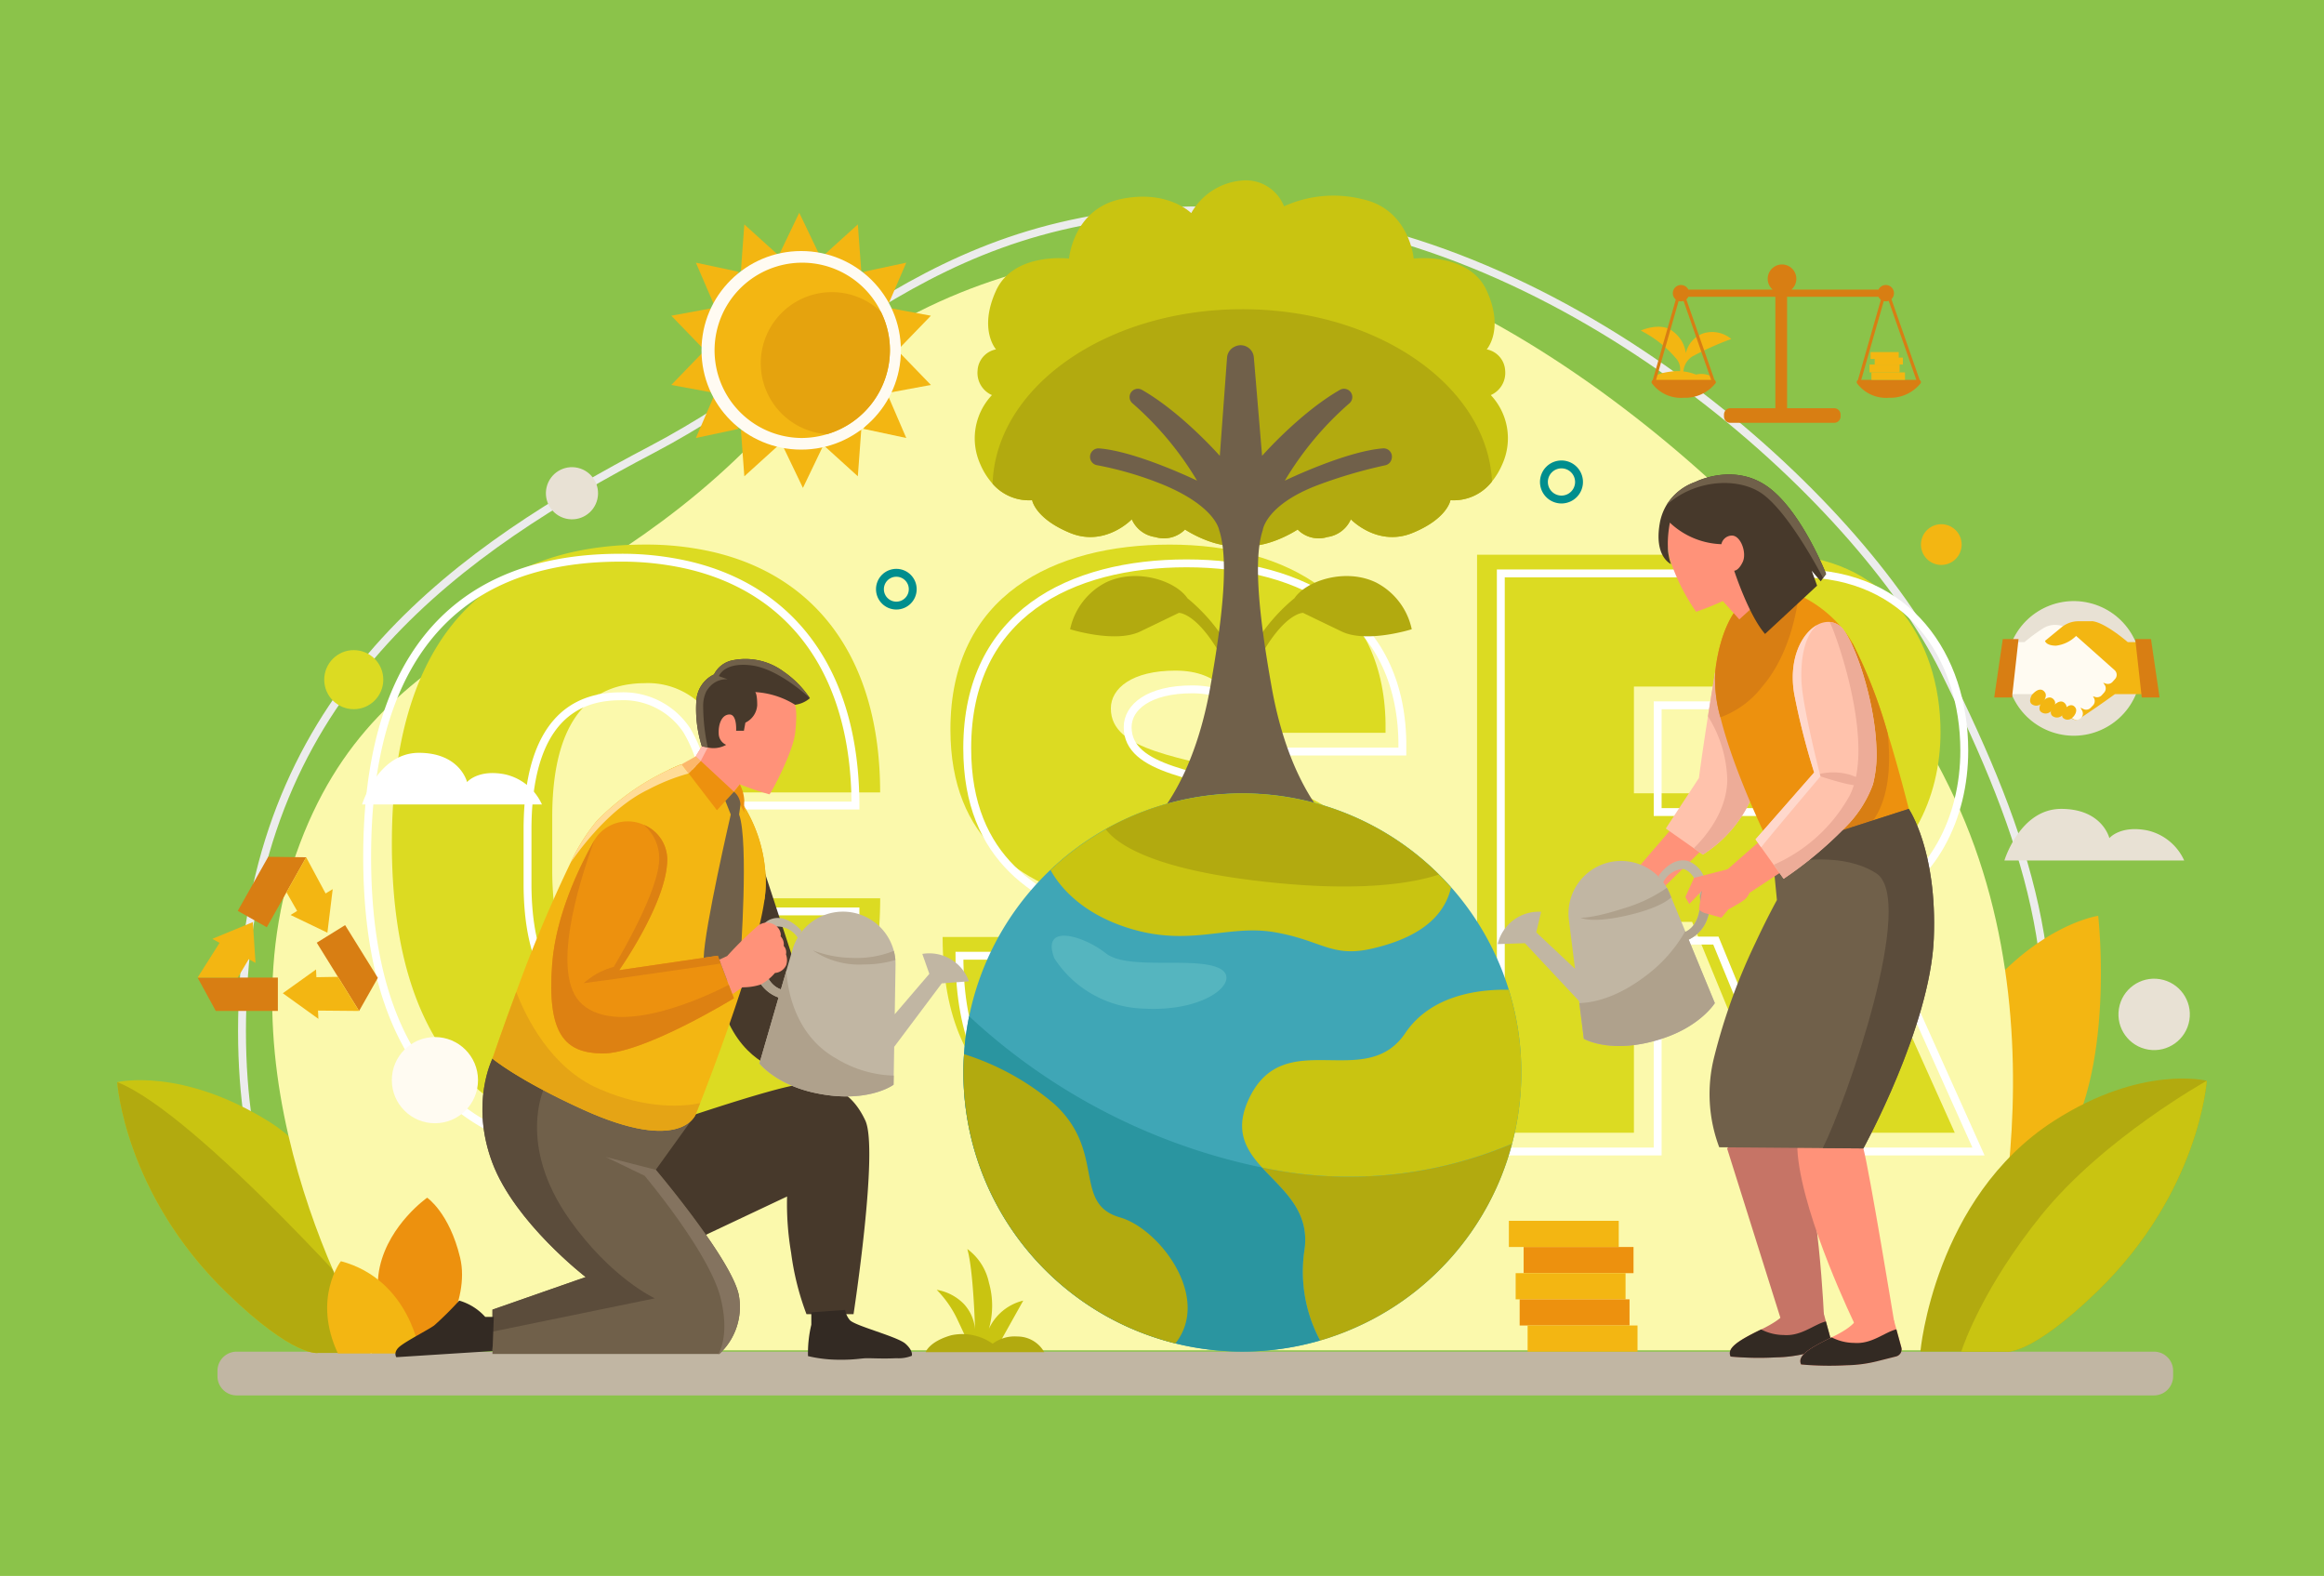 <svg xmlns="http://www.w3.org/2000/svg" width="295" height="200" viewBox="0 0 295 200">
  <g id="Grupo_1117436" data-name="Grupo 1117436" transform="translate(-284.711 -9282)">
    <rect id="Rectángulo_416024" data-name="Rectángulo 416024" width="295" height="200" transform="translate(284.711 9282)" fill="#8bc34a"/>
    <g id="_13561873_5258166" data-name="13561873_5258166" transform="translate(258.061 9247.706)">
      <g id="OBJECT" transform="translate(41.53 57.205)">
        <g id="Grupo_1117417" data-name="Grupo 1117417" transform="translate(0 3.782)">
          <path id="Trazado_959487" data-name="Trazado 959487" d="M319.342,436.476H75.961a2.43,2.43,0,0,1-2.43-2.43v-.692a2.43,2.43,0,0,1,2.43-2.43H319.342a2.43,2.43,0,0,1,2.43,2.43v.692A2.43,2.43,0,0,1,319.342,436.476Z" transform="translate(-60.804 -286.078)" fill="#c1b6a3"/>
          <path id="Trazado_959488" data-name="Trazado 959488" d="M98.028,211.39s-18.953-9.875-16.442-47.169,27.934-54.63,51.788-67.148,37.907-32.92,77.176-30.095S286.578,103.29,297.388,125s16.094,38.548,11.412,59.474" transform="translate(-65.518 -66.713)" fill="none" stroke="#ececec" stroke-miterlimit="10" stroke-width="1"/>
          <path id="Trazado_959489" data-name="Trazado 959489" d="M77.883,378.9H67.05s-3.026.692-11.653-7.672C42.441,358.657,41.53,344.531,41.53,344.531s8.149-1.961,19.4,5.094c9.839,6.168,15.435,23.933,16.683,28.3.084.282.143.505.191.668Z" transform="translate(-41.53 -233.893)" fill="#c9c411"/>
          <path id="Trazado_959490" data-name="Trazado 959490" d="M77.883,378.607c-.028.123-.052.243-.08.362-.024.1-.048.207-.072.306H67.05s-3.026.692-11.653-7.672C42.441,359.036,41.53,344.91,41.53,344.91c10.129,3.973,33.335,30.249,36.083,33.391C77.792,378.5,77.883,378.607,77.883,378.607Z" transform="translate(-41.53 -234.272)" fill="#b2aa0f"/>
          <path id="Trazado_959491" data-name="Trazado 959491" d="M618.922,327.6s-2.4-13.18,5.46-23.882,16.163-11.878,16.163-11.878,1.966,17.12-3.495,27.822A38.567,38.567,0,0,1,623.291,335Z" transform="translate(-389.087 -202.307)" fill="#f3b612"/>
          <path id="Trazado_959492" data-name="Trazado 959492" d="M227.774,80.649c-12.387-2.977-48.936-6.361-73.439,20.286S104.5,125.661,94.011,155.671s9.828,62.917,9.828,62.917H306.748s13.1-37.354-2.184-70.077S251.4,86.329,227.774,80.649Z" transform="translate(-71.33 -73.911)" fill="#fbf9ac"/>
          <g id="Grupo_1117414" data-name="Grupo 1117414" transform="translate(31.721 42.42)">
            <path id="Trazado_959493" data-name="Trazado 959493" d="M161.069,231.7c-8.107,0-11.529-6.932-11.529-16.956v-6.822c0-9.3,2.79-15.934,9.953-16.84a12.909,12.909,0,0,1,1.757-.115,9.663,9.663,0,0,1,8.508,4.317v.006a17.164,17.164,0,0,1,2.395,9.541h19.01c0-17.082-8.217-27.557-21.4-30.556a37.755,37.755,0,0,0-8.42-.9q-.94,0-1.846.033c-19.96.736-30.314,13.611-30.314,37.927,0,25.058,10.991,37.96,32.16,37.96,18.922,0,29.825-10.875,29.825-31.028H172.786C172.786,226.695,168.908,231.7,161.069,231.7Z" transform="translate(-126.042 -173.377)" fill="#dcdb22"/>
            <path id="Trazado_959494" data-name="Trazado 959494" d="M153.181,235.886c-8.107,0-11.529-6.932-11.529-16.956v-6.822c0-9.3,2.79-15.934,9.953-16.84a12.91,12.91,0,0,1,1.758-.115,9.663,9.663,0,0,1,8.508,4.317v.006a17.164,17.164,0,0,1,2.395,9.541h19.01c0-17.082-8.217-27.557-21.4-30.556a37.756,37.756,0,0,0-8.42-.9q-.94,0-1.846.033c-19.96.736-30.314,13.611-30.314,37.927,0,25.058,10.991,37.96,32.16,37.96,18.922,0,29.825-10.875,29.825-31.028H164.9C164.9,230.876,161.019,235.886,153.181,235.886Z" transform="translate(-121.291 -175.896)" fill="none" stroke="#fff" stroke-miterlimit="10" stroke-width="1"/>
            <path id="Trazado_959495" data-name="Trazado 959495" d="M361.2,195.982v1.279h-18.65v-.426c0-3.839-2.253-7.464-8.019-7.464-5.5,0-8.2,2.239-8.2,4.8,0,10.983,36.128,2.346,36.578,29.537,0,18.234-11.712,25.591-27.3,25.591-17.388,0-30.632-5.225-30.632-26.124h18.83c0,7.891,3.874,9.277,10,9.277,3.6,0,8.739-.32,8.739-4.905,0-10.556-36.579-2.132-36.579-30.709,0-17.061,13.154-23.459,27.84-23.459C348.762,173.377,360.925,180.308,361.2,195.982Z" transform="translate(-231.925 -173.377)" fill="#dcdb22"/>
            <path id="Trazado_959496" data-name="Trazado 959496" d="M366.574,201.965v1.279h-18.65v-.426c0-3.839-2.253-7.464-8.019-7.464-5.5,0-8.2,2.239-8.2,4.8,0,10.983,36.128,2.346,36.578,29.537,0,18.234-11.712,25.591-27.3,25.591-17.388,0-30.632-5.225-30.632-26.124h18.829c0,7.891,3.874,9.277,10,9.277,3.6,0,8.739-.32,8.739-4.905,0-10.556-36.579-2.132-36.579-30.709,0-17.061,13.154-23.459,27.84-23.459C354.141,179.36,366.3,186.291,366.574,201.965Z" transform="translate(-235.165 -176.981)" fill="none" stroke="#fff" stroke-miterlimit="10" stroke-width="1"/>
            <path id="Trazado_959497" data-name="Trazado 959497" d="M522.411,219.247,536.2,249.956H513.853l-10.992-26.764h-7.388v26.764H475.562V176.6h37.93c13.785,0,20.9,10.556,20.9,22.5C534.394,207.624,530.43,215.728,522.411,219.247Zm-13.874-25.911H495.473v13.542h13.064c3.063,0,5.586-2.879,5.586-6.824S511.6,193.336,508.537,193.336Z" transform="translate(-334.67 -175.315)" fill="#dcdb22"/>
            <path id="Trazado_959498" data-name="Trazado 959498" d="M529.991,225.23l13.785,30.709H521.432l-10.992-26.764h-7.388v26.764H483.142V182.578h37.93c13.785,0,20.9,10.556,20.9,22.5C541.974,213.607,538.009,221.711,529.991,225.23Zm-13.874-25.911H503.053v13.542h13.064c3.063,0,5.586-2.879,5.586-6.824S519.18,199.319,516.117,199.319Z" transform="translate(-339.235 -178.919)" fill="none" stroke="#fff" stroke-miterlimit="10" stroke-width="1"/>
          </g>
          <path id="Trazado_959499" data-name="Trazado 959499" d="M127.245,401.559h4.486s4.79-6.463,3.421-12.166-4.182-7.6-4.182-7.6-4.79,3.345-6.007,8.744S127.245,401.559,127.245,401.559Z" transform="translate(-91.628 -256.485)" fill="#ed910e"/>
          <path id="Trazado_959500" data-name="Trazado 959500" d="M109.9,413.764h10.416s-1.217-9.352-10.037-11.709C110.275,402.055,106.626,406.769,109.9,413.764Z" transform="translate(-81.887 -268.691)" fill="#f3b612"/>
          <circle id="Elipse_13610" data-name="Elipse 13610" cx="5.47" cy="5.47" r="5.47" transform="translate(34.858 104.919)" fill="#fffbf2"/>
          <g id="Grupo_1117415" data-name="Grupo 1117415" transform="translate(176.65 128.241)">
            <rect id="Rectángulo_416262" data-name="Rectángulo 416262" width="13.948" height="3.321" fill="#f3b612"/>
            <rect id="Rectángulo_416263" data-name="Rectángulo 416263" width="13.948" height="3.321" transform="translate(1.875 3.321)" fill="#ed910e"/>
            <rect id="Rectángulo_416264" data-name="Rectángulo 416264" width="13.948" height="3.321" transform="translate(0.863 6.642)" fill="#f3b612"/>
            <rect id="Rectángulo_416265" data-name="Rectángulo 416265" width="13.948" height="3.321" transform="translate(1.369 9.963)" fill="#ed910e"/>
            <rect id="Rectángulo_416266" data-name="Rectángulo 416266" width="13.948" height="3.321" transform="translate(2.381 13.283)" fill="#f3b612"/>
          </g>
          <circle id="Elipse_13611" data-name="Elipse 13611" cx="3.749" cy="3.749" r="3.749" transform="translate(26.276 55.813)" fill="#dcdb22"/>
          <path id="Trazado_959501" data-name="Trazado 959501" d="M125.7,246.383h16.818a6.764,6.764,0,0,0-4.7-3.822c-3.429-.674-4.805.983-4.805.983s-.874-3.713-6.116-3.713-7.208,6.552-7.208,6.552Z" transform="translate(-88.606 -170.983)" fill="#fff"/>
          <path id="Trazado_959502" data-name="Trazado 959502" d="M649.881,264.27H666.7a6.764,6.764,0,0,0-4.7-3.822c-3.429-.674-4.8.983-4.8.983s-.874-3.713-6.116-3.713-7.208,6.552-7.208,6.552h6.006Z" transform="translate(-404.325 -181.756)" fill="#e8e1d4"/>
          <path id="Trazado_959503" data-name="Trazado 959503" d="M653.415,344.05s-.909,14.129-13.87,26.695c-8.627,8.364-11.648,7.673-11.648,7.673H617.062s1.745-19.5,16.95-29.275C645.188,341.964,653.415,344.05,653.415,344.05Z" transform="translate(-388.175 -233.584)" fill="#b2aa0f"/>
          <g id="Grupo_1117416" data-name="Grupo 1117416" transform="translate(102.62 131.82)">
            <path id="Trazado_959504" data-name="Trazado 959504" d="M307.17,410.256s-.431-.981-1.491-3.217a13.634,13.634,0,0,0-2.589-3.688,6.24,6.24,0,0,1,3.452,1.8,5.4,5.4,0,0,1,1.413,3.178s-.2-7.493-.981-10.162a7.125,7.125,0,0,1,2.746,4.276,10.71,10.71,0,0,1,0,5.846,6.471,6.471,0,0,1,4.355-3.57l-3.335,5.963Z" transform="translate(-301.688 -398.172)" fill="#c9c411"/>
            <path id="Trazado_959505" data-name="Trazado 959505" d="M299.565,427.547s.43-1.34,3.246-2.145a6.683,6.683,0,0,1,5.257,1.072,4.635,4.635,0,0,1,3.139-.915,3.9,3.9,0,0,1,3.413,1.988H299.565Z" transform="translate(-299.565 -414.456)" fill="#b2aa0f"/>
          </g>
          <path id="Trazado_959506" data-name="Trazado 959506" d="M501.358,150.025a2.227,2.227,0,1,1-2.227-2.227A2.227,2.227,0,0,1,501.358,150.025Z" transform="translate(-315.803 -115.551)" fill="none" stroke="#008e8e" stroke-miterlimit="10" stroke-width="1"/>
          <circle id="Elipse_13612" data-name="Elipse 13612" cx="2.082" cy="2.082" r="2.082" transform="translate(96.816 45.999)" fill="none" stroke="#008e8e" stroke-miterlimit="10" stroke-width="1"/>
          <path id="Trazado_959507" data-name="Trazado 959507" d="M661.265,344.476s-.909,14.129-13.87,26.695c-8.627,8.364-11.648,7.673-11.648,7.673H630.1c.354-1.077,2.908-8.318,10.176-17.318C648.155,351.763,661.265,344.476,661.265,344.476Z" transform="translate(-396.025 -234.011)" fill="#c9c411"/>
          <circle id="Elipse_13613" data-name="Elipse 13613" cx="3.31" cy="3.31" r="3.31" transform="translate(53.742 38.366) rotate(-76.714)" fill="#e8e1d4"/>
          <circle id="Elipse_13614" data-name="Elipse 13614" cx="4.531" cy="4.531" r="4.531" transform="translate(253.358 105.787) rotate(-80.747)" fill="#e8e1d4"/>
          <path id="Trazado_959508" data-name="Trazado 959508" d="M622.406,169.464a2.583,2.583,0,1,1-2.583-2.583A2.583,2.583,0,0,1,622.406,169.464Z" transform="translate(-388.282 -127.045)" fill="#f3b612"/>
        </g>
        <g id="Grupo_1117422" data-name="Grupo 1117422" transform="translate(35.312 0)">
          <g id="Grupo_1117418" data-name="Grupo 1117418" transform="translate(139.917 37.304)">
            <path id="Trazado_959509" data-name="Trazado 959509" d="M568.4,422.528l-2.333.589a17.282,17.282,0,0,1-3.918.528,40.261,40.261,0,0,1-5.811-.1c-.477-1.01.692-1.9,3.876-3.441l.033-.014c3.207-1.552,3.156-2.454,3.156-2.454l4.721.323.309,1.127.631,2.3A.925.925,0,0,1,568.4,422.528Z" transform="translate(-526.768 -311.599)" fill="#c67466"/>
            <path id="Trazado_959510" data-name="Trazado 959510" d="M568.4,424.722l-2.333.589a17.283,17.283,0,0,1-3.918.528,40.266,40.266,0,0,1-5.811-.1c-.477-1.01.692-1.9,3.876-3.441a6.343,6.343,0,0,0,2.856.706c2.244.178,3.847-1.351,5.362-1.725l.631,2.3A.925.925,0,0,1,568.4,424.722Z" transform="translate(-526.768 -313.793)" fill="#332a23"/>
            <path id="Trazado_959511" data-name="Trazado 959511" d="M529.708,264.034l-5.242,6.092,3.585,2,6.032-5.911Z" transform="translate(-507.633 -219.083)" fill="#ff9279"/>
            <path id="Trazado_959512" data-name="Trazado 959512" d="M547.17,224.133a5.967,5.967,0,0,1-.382,1.869,16.188,16.188,0,0,1-6.28,7.413l-1.157-.811L535.8,230.11l4.208-6.415c.274-2.159.716-5.079,1.145-7.827.565-3.571,1.114-6.856,1.281-7.835.032-.191.048-.294.048-.294S547.536,218.3,547.17,224.133Z" transform="translate(-514.46 -185.176)" fill="#ffc2ac"/>
            <path id="Trazado_959513" data-name="Trazado 959513" d="M552.549,224.579a5.967,5.967,0,0,1-.382,1.869,16.188,16.188,0,0,1-6.28,7.413l-1.157-.811c1.213-1.169,4.164-4.43,4.255-8.61a15.91,15.91,0,0,0-2.454-8.125c.565-3.571,1.114-6.856,1.281-7.835C549,211.57,551.881,219.448,552.549,224.579Z" transform="translate(-519.838 -185.622)" fill="#edac98"/>
            <path id="Trazado_959514" data-name="Trazado 959514" d="M555.359,361.7l6.875,21.837h5.45s-.688-17.064-3.383-22.468S555.359,361.7,555.359,361.7Z" transform="translate(-526.24 -276.175)" fill="#c67466"/>
            <path id="Trazado_959515" data-name="Trazado 959515" d="M577.845,362.245c.8,8.271,7.237,21.481,7.237,21.481h5.054s-3.216-19.586-3.963-22.314C586.173,361.412,577.041,353.975,577.845,362.245Z" transform="translate(-539.753 -275.884)" fill="#ff9279"/>
            <path id="Trazado_959516" data-name="Trazado 959516" d="M570.6,227.347c-13,4.756-11.032-5.17-11.032-5.17s-5.432-10.539-7.405-18.553a17.73,17.73,0,0,1-.656-5.822c.6-5.277,2.505-7.608,2.505-7.608L558.9,187.2a9.53,9.53,0,0,1,3.217.9,15.862,15.862,0,0,1,5.8,4.593,11.2,11.2,0,0,1,.994,1.479,62.166,62.166,0,0,1,4.474,11.438c2.223,7.214,3.87,14.5,3.87,14.5S579.15,224.218,570.6,227.347Z" transform="translate(-523.886 -172.805)" fill="#ed910e"/>
            <path id="Trazado_959517" data-name="Trazado 959517" d="M562.117,188.1c-.445,3.307-1.613,8.1-4.647,11.625a11.744,11.744,0,0,1-5.311,3.9,17.632,17.632,0,0,1-.654-5.819c.6-5.279,2.5-7.61,2.5-7.61L558.9,187.2A9.455,9.455,0,0,1,562.117,188.1Z" transform="translate(-523.887 -172.806)" fill="#d87e13"/>
            <path id="Trazado_959518" data-name="Trazado 959518" d="M539.253,157.915a5.243,5.243,0,0,0-3.018,5.073,17.052,17.052,0,0,0,.268,2.217,25.587,25.587,0,0,0,3.4,6.885,36.064,36.064,0,0,0,3.391-1.361l2.092,2.33,3.806-3.466-1.706-3.562a23.122,23.122,0,0,0-.633-5.52,5,5,0,0,0-4.122-3.411A7.428,7.428,0,0,0,539.253,157.915Z" transform="translate(-514.715 -154.665)" fill="#ff9279"/>
            <path id="Trazado_959519" data-name="Trazado 959519" d="M506.384,284.21a4.628,4.628,0,0,0,2.509-3.118,8.1,8.1,0,0,0-.529-4.764,3.431,3.431,0,0,0-2.084-2.1c-2.14-.541-3.722,1.9-3.722,1.9l.3.41a6.675,6.675,0,0,0-11.676,5.19l.776,6.184-4.919-4.625.612-2.609a5.346,5.346,0,0,0-5.508,4.1l3.456-.115,6.876,7.353.032.247.569,4.526s3.659,2.159,10.292-.135c4.621-1.6,6.339-4.391,6.339-4.391Zm-.433-1.062-1.774-4.3-.2-.493a5.989,5.989,0,0,0-.354-.716,6.639,6.639,0,0,0-.465-.712,3.09,3.09,0,0,1,2.386-1.682c.855-.012,2.08,1.328,2.275,3.488a6.95,6.95,0,0,1-.012,1.376c-.219,2.08-1.241,2.84-1.825,3.11Z" transform="translate(-482.14 -225.178)" fill="#c1b6a3"/>
            <path id="Trazado_959520" data-name="Trazado 959520" d="M591.652,226.6c-3.062,5.285-7.532,3.627-7.532,3.627l4.466-25.492a62.169,62.169,0,0,1,4.474,11.438C593.406,219.2,593.446,223.5,591.652,226.6Z" transform="translate(-543.563 -183.363)" fill="#d87e13"/>
            <path id="Trazado_959521" data-name="Trazado 959521" d="M525.4,295.56s-1.718,2.788-6.339,4.391c-6.634,2.295-10.292.135-10.292.135l-.569-4.526c2.084-.072,5.218-.855,9.012-3.909a18.41,18.41,0,0,0,4.434-5.21l.028.072c.585-.27,1.607-1.03,1.825-3.11a6.944,6.944,0,0,0,.012-1.376,21.128,21.128,0,0,0,.549-2.406,8.1,8.1,0,0,1,.529,4.764,4.628,4.628,0,0,1-2.509,3.118Z" transform="translate(-497.836 -228.47)" fill="#afa18c"/>
            <path id="Trazado_959522" data-name="Trazado 959522" d="M554.752,163.622l-.378.529-.3.418-1.141-1.344.68,1.889-6.606,6.129c-2.088-2.39-3.917-8.026-3.917-8.026s.541.032,1.082-1.11-.235-3.337-1.36-3.349a1.38,1.38,0,0,0-1.348,1.094,10,10,0,0,1-6.538-2.732c-.656,3.528.119,5.186.151,5.258-.111-.048-2.144-1.006-1.448-5.106a6.783,6.783,0,0,1,.871-2.39,6.956,6.956,0,0,1,3.651-2.927s4.8-2.466,9.115.553S554.752,163.622,554.752,163.622Z" transform="translate(-513.066 -151.004)" fill="#47392b"/>
            <path id="Trazado_959523" data-name="Trazado 959523" d="M578.294,274.189c-.457,11.179-8.94,26.622-8.94,26.622l-5.154-.04-13.14-.107a19.15,19.15,0,0,1-.64-11.466,76,76,0,0,1,5.226-14.46c1.483-3.186,2.676-5.337,2.736-5.448l0,0-.43-4.422L557.8,263.3l17.316-5.576S578.755,263.005,578.294,274.189Z" transform="translate(-522.935 -215.28)" fill="#70604a"/>
            <path id="Trazado_959524" data-name="Trazado 959524" d="M590.309,274.189c-.457,11.179-8.94,26.622-8.94,26.622l-5.154-.04c3.11-6.192,11.939-31.6,6.777-34.886-4.108-2.613-10.074-1.71-13.021-1.022l-.151-1.567,17.316-5.576S590.771,263.005,590.309,274.189Z" transform="translate(-534.95 -215.28)" fill="#5b4c3b"/>
            <path id="Trazado_959525" data-name="Trazado 959525" d="M553.273,264.034l-5.867,5.145-4.27,1.1-1.1,2.44.5.868,1.614-1.672-.387,2.375a1.92,1.92,0,0,0,.995.523l1.855.527.884-1.054s1.3-.7,1.9-1.133a2.076,2.076,0,0,0,.772-.966l5.655-3.724Z" transform="translate(-518.214 -219.083)" fill="#ff9279"/>
            <path id="Trazado_959526" data-name="Trazado 959526" d="M579.346,218.664a14.811,14.811,0,0,1-3.575,5.52,49.429,49.429,0,0,1-7.763,6.463l-1.265-1.77-1.591-2.227-.712-1,7.445-8.491a90.9,90.9,0,0,1-2.541-10.018c-.732-4.442.982-7.648,2.939-8.714h0a2.858,2.858,0,0,1,1.579-.37,2.484,2.484,0,0,1,1.873,1.169c1.71,2.517,3.834,9.2,4.045,14.723A15.461,15.461,0,0,1,579.346,218.664Z" transform="translate(-531.71 -179.341)" fill="#ffc2ac"/>
            <path id="Trazado_959527" data-name="Trazado 959527" d="M590.9,425.047l-2.333.589a17.284,17.284,0,0,1-3.918.528,40.267,40.267,0,0,1-5.811-.1c-.477-1.01.692-1.9,3.876-3.441l.033-.014c3.207-1.552,3.156-2.454,3.156-2.454l4.721.323.309,1.127.631,2.3A.925.925,0,0,1,590.9,425.047Z" transform="translate(-540.321 -313.116)" fill="#ff9279"/>
            <path id="Trazado_959528" data-name="Trazado 959528" d="M590.9,427.241l-2.333.589a17.282,17.282,0,0,1-3.918.528,40.262,40.262,0,0,1-5.811-.1c-.477-1.01.692-1.9,3.876-3.441a6.342,6.342,0,0,0,2.856.706c2.244.178,3.847-1.351,5.362-1.725l.631,2.3A.926.926,0,0,1,590.9,427.241Z" transform="translate(-540.321 -315.31)" fill="#332a23"/>
            <path id="Trazado_959529" data-name="Trazado 959529" d="M556.291,163.622l-.378.529c-.887-1.69-4.9-9.083-8.173-10.988-3.134-1.825-8.26-1.384-11.7,1.718a6.955,6.955,0,0,1,3.651-2.927s4.8-2.466,9.115.553S556.291,163.622,556.291,163.622Z" transform="translate(-514.604 -151.004)" fill="#70604a"/>
            <path id="Trazado_959530" data-name="Trazado 959530" d="M582.833,218.675a14.812,14.812,0,0,1-3.575,5.52,49.426,49.426,0,0,1-7.763,6.463l-1.265-1.77a20.335,20.335,0,0,0,9.624-8.745c3.217-6.184-1.308-19.531-2.5-22.072a2.483,2.483,0,0,1,1.873,1.169c1.71,2.517,3.834,9.2,4.045,14.723A15.463,15.463,0,0,1,582.833,218.675Z" transform="translate(-535.197 -179.352)" fill="#edac98"/>
            <path id="Trazado_959531" data-name="Trazado 959531" d="M583.751,246.36s5.212,1.818,5.837,1.25.455-.511-1.477-1.25A7.806,7.806,0,0,0,583.751,246.36Z" transform="translate(-543.341 -208.24)" fill="#edac98"/>
            <path id="Trazado_959532" data-name="Trazado 959532" d="M572.684,218.225s-5.54,6.522-7.532,9l-.712-1,7.445-8.491a90.9,90.9,0,0,1-2.541-10.018c-.732-4.442.982-7.648,2.939-8.714,0,.008-.012.012-.016.016-1.527,1.265-2.152,4.076-1.981,7.314S572.684,218.225,572.684,218.225Z" transform="translate(-531.71 -179.912)" fill="#ffd8cc"/>
            <path id="Trazado_959533" data-name="Trazado 959533" d="M520.137,284.129c-.577.521-1.973,1.416-5.2,2.2-4.9,1.193-6.3.382-6.3.382s1.479.1,5.512-1.205a19.072,19.072,0,0,0,5.429-2.589,5.99,5.99,0,0,1,.354.716Z" transform="translate(-498.101 -230.458)" fill="#afa18c"/>
          </g>
          <g id="Grupo_1117419" data-name="Grupo 1117419" transform="translate(0 60.694)">
            <path id="Trazado_959534" data-name="Trazado 959534" d="M214.2,366.075l13.39-6.318a36.741,36.741,0,0,0,.51,7.122,34.451,34.451,0,0,0,1.953,7.811h5.973s3.217-20.907,1.493-24.583-4.442-4.939-8.079-4.6-18.876,5.648-18.876,5.648S205.931,355.737,214.2,366.075Z" transform="translate(-177.873 -291.515)" fill="#47392b"/>
            <path id="Trazado_959535" data-name="Trazado 959535" d="M188.16,374.9H159.367v-5.627l11.835-4.136s-8.964-6.892-11.835-14.472,0-13.247,0-13.247l6.264,1.714,19.539,5.349-5.071,7.043s9.477,11.2,10.515,15.793A8.146,8.146,0,0,1,188.16,374.9Z" transform="translate(-147.047 -286.673)" fill="#70604a"/>
            <path id="Trazado_959536" data-name="Trazado 959536" d="M159.367,369.272l11.835-4.134s-8.963-6.892-11.835-14.474,0-13.247,0-13.247l6.265,1.717.319,1.981s-3.546,7.2,3.217,16.745c5.281,7.457,10.807,9.977,10.807,9.977l-20.607,4.229Z" transform="translate(-147.047 -286.671)" fill="#5b4c3b"/>
            <path id="Trazado_959537" data-name="Trazado 959537" d="M142.814,416.7h-1.091a7.084,7.084,0,0,0-3.3-2.068,41.355,41.355,0,0,1-3.188,3.159c-.8.574-3.417,1.9-4.336,2.642s-.459,1.378-.459,1.378l12.205-.776Z" transform="translate(-130.322 -333.177)" fill="#332a23"/>
            <path id="Trazado_959538" data-name="Trazado 959538" d="M238.272,266.741l7.569,23.128-3.784,6.509s-4.869-.766-7.32-7.046S238.272,266.741,238.272,266.741Z" transform="translate(-192.856 -244.103)" fill="#47392b"/>
            <path id="Trazado_959539" data-name="Trazado 959539" d="M229.922,258.786a15.3,15.3,0,0,1-.159,1.881c-1.127-.981-2.462-2.163-4.007-3.462a23.264,23.264,0,0,1-8.118-13.025c.99-.472,1.6-.7,1.6-.7l6.642,3.485A18.668,18.668,0,0,1,229.922,258.786Z" transform="translate(-182.913 -230.096)" fill="#e5a415"/>
            <path id="Trazado_959540" data-name="Trazado 959540" d="M195.991,258.789a15.976,15.976,0,0,1-.159,1.881c-1.006,7.1-6.4,21.3-8.169,25.822-.35.9-.561,1.416-.561,1.416s-1.794,5.11-14.393-.636c-8.284-3.774-11.41-6.431-11.41-6.431s1.237-3.655,3.019-8.455a176.376,176.376,0,0,1,6.912-16.437l0,0a24.191,24.191,0,0,1,3.313-5.273,31.659,31.659,0,0,1,9.159-6.49c.99-.473,1.6-.692,1.6-.692l1.34.7,5.3,2.78h0A18.665,18.665,0,0,1,195.991,258.789Z" transform="translate(-148.98 -230.099)" fill="#f3b612"/>
            <path id="Trazado_959541" data-name="Trazado 959541" d="M238.137,218.631a18.438,18.438,0,0,1-.155,2.414c-.346,2.49-3.062,7.584-3.253,7.66a39.457,39.457,0,0,1-3.754-1.265l-.748.935-4.84-3.253-.537-.362.533-.879.768-1.265V222.6a28.871,28.871,0,0,1,.171-5.142c.048-.3.107-.593.175-.859a5.221,5.221,0,0,1,.732-1.627,0,0,0,0,1,0,0,5.448,5.448,0,0,1,3.512-2.311,8.032,8.032,0,0,1,3.814.668,5.65,5.65,0,0,1,3.432,4.013h0A5.79,5.79,0,0,1,238.137,218.631Z" transform="translate(-187.256 -211.503)" fill="#ff9279"/>
            <path id="Trazado_959542" data-name="Trazado 959542" d="M240.673,214.822a3.589,3.589,0,0,1-1.873.835h0a10.736,10.736,0,0,0-5.071-1.611s.259.143.259,1.666a2.637,2.637,0,0,1-1.5,2.211l-.191,1.034h-.986s.143-2.1-.859-2.068-1.408,1.293-1.352,2.414a1.582,1.582,0,0,0,.947,1.436,3.268,3.268,0,0,1-2.334.338,7.168,7.168,0,0,1-.756-.147.012.012,0,0,0,0-.008,0,0,0,1,0,0-.008h0a15.588,15.588,0,0,1-.692-5.775,3.949,3.949,0,0,1,2.239-3.333,3.375,3.375,0,0,1,2.442-1.81,8.146,8.146,0,0,1,6.407,1.464,12.653,12.653,0,0,1,3.313,3.345l.012.012Z" transform="translate(-188.062 -209.818)" fill="#47392b"/>
            <path id="Trazado_959543" data-name="Trazado 959543" d="M232.16,259.52s-3.349,14.425-3.436,18.183l1.718,5.147,2.949-5.092s1.071-14.8-.171-18.238Z" transform="translate(-189.59 -239.754)" fill="#70604a"/>
            <path id="Trazado_959544" data-name="Trazado 959544" d="M229.667,246.325v0h0l-2.159,2.35-3.583-4.669.445-.461.461-.477.628-.652Z" transform="translate(-186.696 -229.454)" fill="#ed910e"/>
            <path id="Trazado_959545" data-name="Trazado 959545" d="M238.37,250.826l1.318,2.645a12.116,12.116,0,0,1,0-1.516,5.047,5.047,0,0,0-.567-2.065Z" transform="translate(-195.4 -233.954)" fill="#ed910e"/>
            <path id="Trazado_959546" data-name="Trazado 959546" d="M266.034,295.877l.891,2.529-4.391,5.126.1-6.232c0-.219,0-.434-.02-.648a6.562,6.562,0,0,0-.2-1.161,6.671,6.671,0,0,0-11.951-2.084l.251-.441s-1.837-2.259-3.905-1.491c-1.806.672-2.513,3.726-2.1,6.117a6.747,6.747,0,0,0,.247.986,4.64,4.64,0,0,0,2.832,2.832l-2.43,8.368s2.008,2.585,6.777,3.679c6.844,1.563,10.249-.978,10.249-.978l.02-1.157.06-3.655,6.041-8.053,3.448-.258A5.347,5.347,0,0,0,266.034,295.877Zm-16.481-.549L248.778,298l-.692,2.378c-.612-.207-1.71-.851-2.156-2.891a6.63,6.63,0,0,1-.159-1.559c.024-2.068,1.058-3.448,1.885-3.528a3.082,3.082,0,0,1,2.553,1.416A6.51,6.51,0,0,0,249.553,295.328Z" transform="translate(-199.15 -258.421)" fill="#c1b6a3"/>
            <path id="Trazado_959547" data-name="Trazado 959547" d="M262.574,318.937l-.02,1.157s-3.4,2.541-10.249.978c-4.768-1.094-6.777-3.679-6.777-3.679l2.43-8.368a4.64,4.64,0,0,1-2.832-2.832,6.749,6.749,0,0,1-.247-.986l.219-2.048.843.386a6.631,6.631,0,0,0,.159,1.559c.445,2.04,1.543,2.684,2.156,2.891l.692-2.378c.115,2.068.927,8.141,6.359,11.167A14.732,14.732,0,0,0,262.574,318.937Z" transform="translate(-199.321 -266.038)" fill="#afa18c"/>
            <path id="Trazado_959548" data-name="Trazado 959548" d="M203.255,284.173s-11.569,7.095-16.751,7c-4.6-.08-7.007-2.3-6.319-11.37.469-6.14,3.408-12.229,5.258-15.522.032-.06.068-.119.1-.175a5.031,5.031,0,0,1,.791-1,4.976,4.976,0,0,1,5.472-.951,4.792,4.792,0,0,1,2.975,4.741,1.155,1.155,0,0,1-.012.159c-.342,5.4-6.085,13.553-6.085,13.553l12.519-1.837.37.978,1.034,2.72.048.135Z" transform="translate(-160.285 -241.086)" fill="#ed910e"/>
            <path id="Trazado_959549" data-name="Trazado 959549" d="M233.7,298.753l1-.465a47.383,47.383,0,0,1,3.714-3.676,1.865,1.865,0,0,1,2.891.287c.306.612.172.881.172.881a1.464,1.464,0,0,1,.4,1.225,1.173,1.173,0,0,1,.287,1.072,2.079,2.079,0,0,1,.032,1.359,1.7,1.7,0,0,1-1.43,1,6.207,6.207,0,0,1-1.819,1.474,7.294,7.294,0,0,1-2.317.345l-1.271.876Z" transform="translate(-192.588 -260.563)" fill="#ff9279"/>
            <path id="Trazado_959550" data-name="Trazado 959550" d="M262.408,417.921v1.57a15.44,15.44,0,0,0-.421,3.982,17.138,17.138,0,0,0,3.753.459c2.183.038,2.949-.191,3.753-.191s2.068.077,3.714,0a4.532,4.532,0,0,0,1.953-.306s.23-.612-.8-1.532-6.548-2.3-7.084-3.025a2.7,2.7,0,0,1-.574-1.263Z" transform="translate(-209.614 -334.975)" fill="#332a23"/>
            <path id="Trazado_959551" data-name="Trazado 959551" d="M235.651,253.419l.68,1.718h1.059l.171-1.228a2.241,2.241,0,0,0-.83-1.666Z" transform="translate(-193.762 -235.371)" fill="#70604a"/>
            <path id="Trazado_959552" data-name="Trazado 959552" d="M187.662,330.254c-.35.9-.559,1.417-.559,1.417s-1.794,5.111-14.392-.636C164.424,327.26,161.3,324.6,161.3,324.6s1.236-3.652,3.021-8.455c1.217,3.171,4.357,9.622,10.48,12.289C181.038,331.154,185.731,330.658,187.662,330.254Z" transform="translate(-148.98 -273.861)" fill="#e5a415"/>
            <path id="Trazado_959553" data-name="Trazado 959553" d="M203.257,287.776s-11.571,7.1-16.75,7.005c-4.6-.082-7.01-2.3-6.319-11.371.468-6.142,3.407-12.23,5.256-15.523.032-.059.068-.118.1-.173-2.131,5.819-5.579,17.186-1.586,20.793,4.747,4.28,15.855-1,18.649-2.435l.05.136Z" transform="translate(-160.286 -244.69)" fill="#dd8112"/>
            <path id="Trazado_959554" data-name="Trazado 959554" d="M224.1,241.529l-.628.652-.461.477-.445.461-.895-1.165,1.8-1.014Z" transform="translate(-185.341 -228.563)" fill="#fcb76b"/>
            <path id="Trazado_959555" data-name="Trazado 959555" d="M200.354,243.49l.895,1.165a25.144,25.144,0,0,0-5.138,2.048c-5.483,2.621-9.644,9.02-9.831,9.242a24.191,24.191,0,0,1,3.313-5.273,31.659,31.659,0,0,1,9.159-6.49C199.742,243.709,200.354,243.49,200.354,243.49Z" transform="translate(-164.026 -230.099)" fill="#ffdc97"/>
            <path id="Trazado_959556" data-name="Trazado 959556" d="M227.713,237.907l-.891,1.706-.632-.589.768-1.265A7.169,7.169,0,0,0,227.713,237.907Z" transform="translate(-188.064 -226.648)" fill="#ffbbb0"/>
            <path id="Trazado_959557" data-name="Trazado 959557" d="M240.657,214.806c-.231-.215-3.977-3.711-7.385-4.148-3.52-.453-4.148,1.364-4.148,1.364l.068.024,1.042.374a2.831,2.831,0,0,0-2.2.867,0,0,0,0,0,0,0,3.456,3.456,0,0,0-.5.66,4.147,4.147,0,0,0-.406,1.825,25.112,25.112,0,0,0,.585,5.3,7.16,7.16,0,0,1-.756-.147.012.012,0,0,0,0-.008,0,0,0,1,0,0-.008h0a15.588,15.588,0,0,1-.692-5.775,3.949,3.949,0,0,1,2.239-3.333,3.375,3.375,0,0,1,2.442-1.81,8.146,8.146,0,0,1,6.407,1.464A12.654,12.654,0,0,1,240.657,214.806Z" transform="translate(-188.062 -209.818)" fill="#70604a"/>
            <path id="Trazado_959558" data-name="Trazado 959558" d="M207.838,280.394l-.37-.978-12.519,1.837s5.743-8.153,6.085-13.554a1.153,1.153,0,0,0,.012-.159,4.792,4.792,0,0,0-2.975-4.741,5.632,5.632,0,0,1,1.938,4.776c-.329,3.687-3.935,10.191-5.748,13.26a9.1,9.1,0,0,0-3.8,2.063l2.774-.376,0,.007S207.838,280.454,207.838,280.394Z" transform="translate(-166.546 -241.729)" fill="#dd8112"/>
            <path id="Trazado_959559" data-name="Trazado 959559" d="M274.045,304.095a14.043,14.043,0,0,1-4,.561,10.381,10.381,0,0,1-6.478-1.786,14.685,14.685,0,0,0,5.059.958,12.561,12.561,0,0,0,5.218-.895A6.562,6.562,0,0,1,274.045,304.095Z" transform="translate(-210.578 -265.864)" fill="#afa18c"/>
            <path id="Trazado_959560" data-name="Trazado 959560" d="M211.854,393.8h-.111c.549-1.026,1.221-3.213.29-7.063-1.4-5.759-9.66-15.558-9.66-15.558l-4.943-2.386,6.363,1.631s9.477,11.2,10.515,15.793A8.146,8.146,0,0,1,211.854,393.8Z" transform="translate(-170.741 -305.568)" fill="#84735f"/>
          </g>
          <g id="Grupo_1117421" data-name="Grupo 1117421" transform="translate(72.1)">
            <g id="Grupo_1117420" data-name="Grupo 1117420" transform="translate(1.418)">
              <path id="Trazado_959561" data-name="Trazado 959561" d="M382.167,93.212a9.218,9.218,0,0,1-1.3,2.176,6.149,6.149,0,0,1-5.279,2.385s-.373,2.34-4.82,4.157-7.823-1.731-7.823-1.731a3.841,3.841,0,0,1-2.976,2.249,3.758,3.758,0,0,1-3.78-.95s-3.87,2.571-7.151,2c-3.275.572-7.146-2-7.146-2a3.764,3.764,0,0,1-3.784.95,3.826,3.826,0,0,1-2.971-2.249s-3.38,3.553-7.823,1.731-4.824-4.157-4.824-4.157a6.113,6.113,0,0,1-5.02-2.085,8.9,8.9,0,0,1-1.563-2.476,8,8,0,0,1,1.477-8.777,3.076,3.076,0,0,1-1.822-3.116,2.886,2.886,0,0,1,2.34-2.685s-2.253-2.512,0-7.45,9.268-4.07,9.268-4.07.518-6.237,6.5-7.537,9.009,1.763,9.009,1.763a8.154,8.154,0,0,1,6.365-4.13,5.209,5.209,0,0,1,5.415,3.266,15.224,15.224,0,0,1,9.963-.9c5.974,1.3,6.5,7.537,6.5,7.537s7.015-.868,9.268,4.07,0,7.45,0,7.45a2.89,2.89,0,0,1,2.34,2.685,3.076,3.076,0,0,1-1.822,3.116A8,8,0,0,1,382.167,93.212Z" transform="translate(-315.181 -57.205)" fill="#c9c411"/>
              <path id="Trazado_959562" data-name="Trazado 959562" d="M366.466,200.335s.52-3.407-2.252-7.853-4.735-4.389-4.735-4.389-2.451,1.188-4.908,2.367c-3.176,1.525-8.893-.289-8.893-.289a8.7,8.7,0,0,1,4.562-5.948c3.869-1.848,8.82-.227,10.336,2.021,0,0,5.2,4.042,6.294,9.181S366.466,200.335,366.466,200.335Z" transform="translate(-333.55 -133.225)" fill="#b2aa0f"/>
              <path id="Trazado_959563" data-name="Trazado 959563" d="M384.324,120.123a6.149,6.149,0,0,1-5.279,2.385s-.373,2.34-4.82,4.157-7.823-1.731-7.823-1.731a3.841,3.841,0,0,1-2.976,2.249,3.758,3.758,0,0,1-3.78-.95s-3.87,2.571-7.151,2c-3.275.572-7.146-2-7.146-2a3.764,3.764,0,0,1-3.784.95,3.826,3.826,0,0,1-2.971-2.249s-3.38,3.553-7.823,1.731-4.824-4.157-4.824-4.157a6.113,6.113,0,0,1-5.02-2.085c.391-12.28,14.433-22.152,31.706-22.152C369.764,98.271,383.719,107.979,384.324,120.123Z" transform="translate(-318.641 -81.939)" fill="#b2aa0f"/>
              <path id="Trazado_959564" data-name="Trazado 959564" d="M401.23,200.335s-.52-3.407,2.252-7.853,4.735-4.389,4.735-4.389,2.451,1.188,4.908,2.367c3.176,1.525,8.892-.289,8.892-.289a8.7,8.7,0,0,0-4.562-5.948c-3.869-1.848-8.82-.227-10.336,2.021,0,0-5.2,4.042-6.294,9.181S401.23,200.335,401.23,200.335Z" transform="translate(-366.524 -133.225)" fill="#b2aa0f"/>
              <path id="Trazado_959565" data-name="Trazado 959565" d="M380.913,127.525A61.39,61.39,0,0,1,389.505,125a1.043,1.043,0,0,0,.8-.788l.017-.074a1.049,1.049,0,0,0-1.1-1.283c-4.728.349-12.467,4.092-12.467,4.092a40.512,40.512,0,0,1,8.214-9.829,1.045,1.045,0,0,0,.02-1.543h0a1.056,1.056,0,0,0-1.254-.14c-5.064,2.9-9.867,8.365-9.867,8.365l-1.049-12.506a1.672,1.672,0,0,0-.9-1.344h0a1.672,1.672,0,0,0-1.491-.024l-.064.03a1.671,1.671,0,0,0-.945,1.384L368.5,123.8s-4.8-5.462-9.867-8.365a1.056,1.056,0,0,0-1.254.14h0a1.045,1.045,0,0,0,.02,1.543,40.5,40.5,0,0,1,8.214,9.829s-7.7-3.724-12.432-4.09a1.074,1.074,0,0,0-1.125,1.315h0a1.069,1.069,0,0,0,.848.814,43.471,43.471,0,0,1,8.552,2.538c6.538,2.757,6.96,5.7,6.961,5.7,1.212,3.658.507,10.764-1.129,19.94-2.577,14.453-9.008,18.718-9.008,18.718h25.811s-6.431-4.265-9.008-18.718c-1.636-9.176-2.341-16.283-1.129-19.94C373.953,133.221,374.32,130.038,380.913,127.525Z" transform="translate(-337.373 -88.861)" fill="#70604a"/>
            </g>
            <path id="Trazado_959566" data-name="Trazado 959566" d="M382.433,288.224a35.408,35.408,0,1,1-70.816,0c0-.781.023-1.567.082-2.335a34.875,34.875,0,0,1,.645-4.807,35.405,35.405,0,0,1,70.089,7.142Z" transform="translate(-311.617 -175.022)" fill="#3fa6b6"/>
            <path id="Trazado_959567" data-name="Trazado 959567" d="M390.261,264.732c-1.113,4.852-5.956,6.815-9.976,7.755-5.2,1.213-6.41-1.045-12.471-2.076s-10.917,2.076-19.053-.7c-5.815-1.981-8.359-5.392-9.34-7.187a35.376,35.376,0,0,1,49.287.572Q389.512,263.885,390.261,264.732Z" transform="translate(-328.363 -175.022)" fill="#c9c411"/>
            <path id="Trazado_959568" data-name="Trazado 959568" d="M356.9,365.045a35.409,35.409,0,0,1-45.284-34.013c0-.781.023-1.567.082-2.335a34.875,34.875,0,0,1,.645-4.807,77.757,77.757,0,0,0,35.749,18.89c.482.109.954.209,1.427.3,2.621,2.889,6.219,5.529,5.356,10.7A18.473,18.473,0,0,0,356.9,365.045Z" transform="translate(-311.618 -217.83)" fill="#2a95a0"/>
            <path id="Trazado_959569" data-name="Trazado 959569" d="M338.521,372.7a35.424,35.424,0,0,1-26.9-34.381c0-.784.024-1.568.081-2.336a32.835,32.835,0,0,1,11.479,6.346c6.58,6.063,2.255,12.643,8.318,14.373C336.492,358.129,343.145,366.86,338.521,372.7Z" transform="translate(-311.618 -225.111)" fill="#b2aa0f"/>
            <path id="Trazado_959570" data-name="Trazado 959570" d="M438.668,364.569c-.2.75-.418,1.49-.663,2.222-.086.264-.182.527-.277.791a1.217,1.217,0,0,1-.05.141c-.054.15-.109.3-.168.445-.064.177-.132.354-.2.527-.045.118-.1.241-.145.359a.265.265,0,0,1-.023.054c-.114.277-.231.554-.359.827a1.325,1.325,0,0,1-.059.141c-.141.309-.282.613-.431.918a.142.142,0,0,1-.023.045c-.141.3-.291.591-.445.881-.163.323-.336.636-.518.954-.068.123-.136.241-.209.363-.109.2-.223.391-.341.581-.082.132-.163.268-.245.4-.154.25-.309.491-.472.736a.292.292,0,0,1-.045.068c-.182.277-.368.554-.559.827-.241.345-.491.682-.745,1.018-.45.595-.913,1.172-1.4,1.736,0,0,0,.009-.014.018q-.729.845-1.513,1.644c-.263.268-.531.536-.8.795s-.55.518-.827.772-.554.491-.836.731c0,0-.014.009-.018.014-.255.214-.513.427-.772.636-.05.041-.1.082-.154.123-.277.218-.559.436-.845.645s-.554.409-.836.6c-.054.036-.1.073-.154.109-.268.182-.54.363-.813.54-.036.027-.073.05-.114.077-.3.191-.6.382-.909.563s-.65.386-.981.572-.663.363-1,.54a.014.014,0,0,0-.009,0c-.291.15-.581.3-.877.436-.077.041-.159.077-.241.114-.3.141-.591.277-.89.409a.43.43,0,0,1-.1.041c-.3.132-.6.259-.9.382-.077.032-.159.068-.241.1-.3.118-.6.232-.9.345l-.191.068c-.286.1-.577.2-.863.3-.082.027-.159.055-.236.077-.313.1-.632.2-.949.291a18.482,18.482,0,0,1-2.026-11.262c.863-5.17-2.735-7.81-5.356-10.7A53.042,53.042,0,0,0,438.668,364.569Z" transform="translate(-369.02 -242.331)" fill="#b2aa0f"/>
            <path id="Trazado_959571" data-name="Trazado 959571" d="M436.01,325.928a35.271,35.271,0,0,1-1.168,9.036,53.047,53.047,0,0,1-31.746,3.017c-2.108-2.326-3.58-4.811-1.572-8.9,4.493-9.186,14.728-.7,19.748-8.141,3.266-4.852,9.322-5.588,13.152-5.515A35.494,35.494,0,0,1,436.01,325.928Z" transform="translate(-365.194 -212.727)" fill="#c9c411"/>
            <path id="Trazado_959572" data-name="Trazado 959572" d="M399.317,263.1c-2.844.963-9.917,2.462-23.864.7-12.829-1.622-17.041-4.625-18.417-6.451a35.388,35.388,0,0,1,42.281,5.747Z" transform="translate(-338.973 -175.022)" fill="#b2aa0f"/>
            <path id="Trazado_959573" data-name="Trazado 959573" d="M340.137,301.062a13.992,13.992,0,0,0,11.46,6.385c8.2.43,12.585-3.854,9.275-5.217s-11.5.353-14.217-1.819S338.385,296.486,340.137,301.062Z" transform="translate(-328.592 -202.351)" fill="#55b5bf"/>
          </g>
        </g>
        <g id="Grupo_1117435" data-name="Grupo 1117435" transform="translate(10.199 4.09)">
          <g id="Grupo_1117425" data-name="Grupo 1117425" transform="translate(60.131)">
            <g id="Grupo_1117424" data-name="Grupo 1117424">
              <g id="Grupo_1117423" data-name="Grupo 1117423">
                <path id="Trazado_959574" data-name="Trazado 959574" d="M255.384,67.49l-2.53,5.278h5.061Z" transform="translate(-239.141 -67.49)" fill="#f3b612"/>
                <path id="Trazado_959575" data-name="Trazado 959575" d="M267.261,75.039l4.674,2.064L271.5,71.2Z" transform="translate(-247.819 -69.722)" fill="#f3b612"/>
                <path id="Trazado_959576" data-name="Trazado 959576" d="M285.106,83.419l-5.461,1.166,3.142,4.22Z" transform="translate(-255.278 -77.084)" fill="#f3b612"/>
                <path id="Trazado_959577" data-name="Trazado 959577" d="M288.93,102.937l3.994-4.129-5.488-1.014Z" transform="translate(-259.97 -85.742)" fill="#f3b612"/>
                <path id="Trazado_959578" data-name="Trazado 959578" d="M240.594,77.1l4.675-2.064L241.029,71.2Z" transform="translate(-231.757 -69.722)" fill="#f3b612"/>
                <path id="Trazado_959579" data-name="Trazado 959579" d="M228.551,88.805l3.142-4.22-5.461-1.166Z" transform="translate(-223.107 -77.084)" fill="#f3b612"/>
                <path id="Trazado_959580" data-name="Trazado 959580" d="M223.861,97.794l-5.487,1.014,3.994,4.129Z" transform="translate(-218.374 -85.742)" fill="#f3b612"/>
                <path id="Trazado_959581" data-name="Trazado 959581" d="M256.56,147.3l2.531-5.277h-5.061Z" transform="translate(-239.849 -112.381)" fill="#f3b612"/>
                <path id="Trazado_959582" data-name="Trazado 959582" d="M241.029,142.642l4.239-3.843-4.675-2.063Z" transform="translate(-231.757 -109.197)" fill="#f3b612"/>
                <path id="Trazado_959583" data-name="Trazado 959583" d="M226.232,131.206l5.461-1.166-3.142-4.22Z" transform="translate(-223.107 -102.622)" fill="#f3b612"/>
                <path id="Trazado_959584" data-name="Trazado 959584" d="M222.368,112.056l-3.994,4.129,5.487,1.014Z" transform="translate(-218.374 -94.332)" fill="#f3b612"/>
                <path id="Trazado_959585" data-name="Trazado 959585" d="M271.5,142.642l.435-5.906-4.674,2.063Z" transform="translate(-247.819 -109.197)" fill="#f3b612"/>
                <path id="Trazado_959586" data-name="Trazado 959586" d="M279.645,130.04l5.461,1.166-2.319-5.386Z" transform="translate(-255.278 -102.622)" fill="#f3b612"/>
                <path id="Trazado_959587" data-name="Trazado 959587" d="M287.436,117.2l5.488-1.014-3.994-4.129Z" transform="translate(-259.97 -94.332)" fill="#f3b612"/>
              </g>
              <ellipse id="Elipse_13615" data-name="Elipse 13615" cx="12.655" cy="12.601" rx="12.655" ry="12.601" transform="translate(3.837 4.858)" fill="#fffbf2"/>
              <path id="Trazado_959588" data-name="Trazado 959588" d="M254.046,94.545a11.141,11.141,0,0,1-7.982,10.644,11.378,11.378,0,0,1-3.285.482A11.124,11.124,0,1,1,252.9,89.657,10.9,10.9,0,0,1,254.046,94.545Z" transform="translate(-226.29 -77.087)" fill="#f3b612"/>
              <path id="Trazado_959589" data-name="Trazado 959589" d="M263.052,100.206a11.141,11.141,0,0,1-7.982,10.644,9.024,9.024,0,1,1,6.837-15.533A10.9,10.9,0,0,1,263.052,100.206Z" transform="translate(-235.296 -82.749)" fill="#e5a30e"/>
            </g>
          </g>
          <g id="Grupo_1117426" data-name="Grupo 1117426" transform="translate(0 81.734)">
            <path id="Trazado_959590" data-name="Trazado 959590" d="M67.175,311.556H77.368v4.235H69.489Z" transform="translate(-67.175 -296.226)" fill="#d87e13"/>
            <path id="Trazado_959591" data-name="Trazado 959591" d="M74.53,299.026l-.338-5.176-5.146,2.125.918.511-2.789,4.406h5.1l1.4-2.343Z" transform="translate(-67.175 -285.561)" fill="#f3b612"/>
            <path id="Trazado_959592" data-name="Trazado 959592" d="M88.683,273.07l-5,8.88-3.689-2.079,3.868-6.864Z" transform="translate(-74.894 -273.008)" fill="#d87e13"/>
            <path id="Trazado_959593" data-name="Trazado 959593" d="M96.073,280.489l4.676,2.246.674-5.526-.9.549-2.469-4.593-2.5,4.44,1.354,2.37Z" transform="translate(-84.27 -273.103)" fill="#f3b612"/>
            <path id="Trazado_959594" data-name="Trazado 959594" d="M110.588,305.706l-5.375-8.66,3.6-2.233,4.155,6.694Z" transform="translate(-90.085 -286.141)" fill="#d87e13"/>
            <path id="Trazado_959595" data-name="Trazado 959595" d="M98.6,308.963l-4.22,3.018,4.519,3.251-.051-1.05,5.214.047-2.688-4.33-2.729.046Z" transform="translate(-83.561 -294.664)" fill="#f3b612"/>
          </g>
          <g id="Grupo_1117432" data-name="Grupo 1117432" transform="translate(183.196 6.573)">
            <path id="Trazado_959596" data-name="Trazado 959596" d="M533.539,107.223a3.483,3.483,0,0,1,2.181-2.507,3.778,3.778,0,0,1,3.587.706,37.34,37.34,0,0,0-4.989,2.239,2.534,2.534,0,0,0-1.1,2.191h-.487a2.051,2.051,0,0,0-.317-1.825,14.335,14.335,0,0,0-4.6-3.675s2.556-1.168,4.113.122A4.089,4.089,0,0,1,533.539,107.223Z" transform="translate(-527.819 -95.973)" fill="#f3b612"/>
            <path id="Trazado_959597" data-name="Trazado 959597" d="M531.906,118.853s.195-.511,2.117-.754a6.323,6.323,0,0,1,3.237.377,2.851,2.851,0,0,1,1.985.235c.814.532.205.966-2.35.895S531.442,119.892,531.906,118.853Z" transform="translate(-530.251 -104.51)" fill="#f3b612"/>
            <line id="Línea_27208" data-name="Línea 27208" x2="25.83" transform="translate(4.819 3.634)" fill="#008e8e"/>
            <path id="Trazado_959598" data-name="Trazado 959598" d="M565.091,86.613a1.035,1.035,0,0,0-.929.584H553.107a1.817,1.817,0,1,0-2.381,0h-10.7a1.038,1.038,0,1,0,0,.908h11.044v14.148H545.36a.81.81,0,0,0-.81.81v.231a.81.81,0,0,0,.81.81h13.178a.81.81,0,0,0,.81-.81v-.231a.81.81,0,0,0-.81-.81h-5.98V88.106h11.6a1.037,1.037,0,1,0,.929-1.493Z" transform="translate(-533.988 -84.017)" fill="#d87e13"/>
            <g id="Grupo_1117427" data-name="Grupo 1117427" transform="translate(5.261 4.002)">
              <rect id="Rectángulo_416267" data-name="Rectángulo 416267" width="0.397" height="11.678" transform="matrix(0.944, -0.33, 0.33, 0.944, 0, 0.131)" fill="#d87e13"/>
            </g>
            <g id="Grupo_1117428" data-name="Grupo 1117428" transform="translate(1.46 3.822)">
              <rect id="Rectángulo_416268" data-name="Rectángulo 416268" width="11.493" height="0.398" transform="matrix(0.275, -0.961, 0.961, 0.275, 0, 11.049)" fill="#d87e13"/>
            </g>
            <path id="Trazado_959599" data-name="Trazado 959599" d="M531.543,120.816h7.579a.285.285,0,0,1,.231.453,4.919,4.919,0,0,1-4.012,1.818,4.584,4.584,0,0,1-4.033-1.824A.285.285,0,0,1,531.543,120.816Z" transform="translate(-529.888 -106.181)" fill="#d87e13"/>
            <g id="Grupo_1117429" data-name="Grupo 1117429" transform="translate(31.301 3.995)">
              <rect id="Rectángulo_416269" data-name="Rectángulo 416269" width="0.397" height="11.678" transform="matrix(0.944, -0.33, 0.33, 0.944, 0, 0.131)" fill="#d87e13"/>
            </g>
            <g id="Grupo_1117430" data-name="Grupo 1117430" transform="translate(27.501 3.822)">
              <rect id="Rectángulo_416270" data-name="Rectángulo 416270" width="11.493" height="0.398" transform="matrix(0.275, -0.961, 0.961, 0.275, 0, 11.049)" fill="#d87e13"/>
            </g>
            <path id="Trazado_959600" data-name="Trazado 959600" d="M597.022,120.816H604.6a.285.285,0,0,1,.231.453,4.919,4.919,0,0,1-4.012,1.818,4.584,4.584,0,0,1-4.033-1.824A.285.285,0,0,1,597.022,120.816Z" transform="translate(-569.327 -106.181)" fill="#d87e13"/>
            <g id="Grupo_1117431" data-name="Grupo 1117431" transform="translate(29.035 11.106)">
              <rect id="Rectángulo_416271" data-name="Rectángulo 416271" width="4.259" height="0.949" transform="translate(0.243 2.58)" fill="#f3b612"/>
              <rect id="Rectángulo_416272" data-name="Rectángulo 416272" width="3.821" height="0.998" transform="translate(0 1.582)" fill="#f3b612"/>
              <rect id="Rectángulo_416273" data-name="Rectángulo 416273" width="3.578" height="0.876" transform="translate(0.657 0.706)" fill="#f3b612"/>
              <rect id="Rectángulo_416274" data-name="Rectángulo 416274" width="3.578" height="0.876" transform="translate(0.13)" fill="#f3b612"/>
            </g>
          </g>
          <g id="Grupo_1117434" data-name="Grupo 1117434" transform="translate(227.894 47.563)">
            <circle id="Elipse_13616" data-name="Elipse 13616" cx="8.543" cy="8.543" r="8.543" transform="translate(0 16.637) rotate(-76.838)" fill="#e8e1d4"/>
            <g id="Grupo_1117433" data-name="Grupo 1117433" transform="translate(0.17 4.278)">
              <path id="Trazado_959601" data-name="Trazado 959601" d="M668.041,200.491h-2.508s-2.834-2.462-4.459-2.648l-6.968,6.2a.8.8,0,0,0-.064,1.138l.316.353a.8.8,0,0,0,.853.226l.335-.112-.175.25a.8.8,0,0,0,.058,1l.289.324a.805.805,0,0,0,.828.237l.3-.089-.115.2a.8.8,0,0,0,.121.966l.285.291a.8.8,0,0,0,.927.16l.361-.176-.2.367a.8.8,0,0,0,.1.913h0a.8.8,0,0,0,1.046.142c.949-.63,2.886-1.933,4.531-3.141h4.831Z" transform="translate(-648.586 -197.843)" fill="#f3b612"/>
              <path id="Trazado_959602" data-name="Trazado 959602" d="M642.933,201.188h2.508a21.156,21.156,0,0,1,2.379-1.756,2.86,2.86,0,0,1,3.408.289l5.641,5.018a.8.8,0,0,1,.064,1.138l-.316.353a.8.8,0,0,1-.853.226l-.335-.112.175.25a.8.8,0,0,1-.058,1l-.289.324a.8.8,0,0,1-.828.237l-.3-.089.115.2a.8.8,0,0,1-.121.966l-.285.291a.8.8,0,0,1-.927.16l-.361-.176.2.367a.8.8,0,0,1-.1.913h0a.8.8,0,0,1-1.046.142c-.949-.63-2.886-1.933-4.531-3.141h-4.831Z" transform="translate(-641.6 -198.541)" fill="#fffbf2"/>
              <path id="Trazado_959603" data-name="Trazado 959603" d="M641.718,203.536h2l-.827,7.413h-2.259Z" transform="translate(-640.636 -201.272)" fill="#d87e13"/>
              <path id="Trazado_959604" data-name="Trazado 959604" d="M687.631,203.536h-2l.827,7.413h2.259Z" transform="translate(-667.734 -201.272)" fill="#d87e13"/>
              <path id="Trazado_959605" data-name="Trazado 959605" d="M662.888,197.843h-1.8a3.375,3.375,0,0,0-2.14.765l-2.1,1.722s.085.594,1.378.615a4.361,4.361,0,0,0,2.568-1.24,2.785,2.785,0,0,0,1.441.094C662.978,199.63,662.888,197.843,662.888,197.843Z" transform="translate(-650.401 -197.843)" fill="#f3b612"/>
              <path id="Trazado_959606" data-name="Trazado 959606" d="M652.3,220.341s-.5.814,0,1.178a.941.941,0,0,0,1.255-.126c.327-.267.69-.929.427-1.343S653.167,219.35,652.3,220.341Z" transform="translate(-647.525 -210.989)" fill="#f3b612"/>
              <path id="Trazado_959607" data-name="Trazado 959607" d="M655.285,222.847s-.5.814,0,1.178a.941.941,0,0,0,1.255-.126c.327-.267.69-.929.427-1.343S656.154,221.856,655.285,222.847Z" transform="translate(-649.325 -212.498)" fill="#f3b612"/>
              <path id="Trazado_959608" data-name="Trazado 959608" d="M658.911,224.127s-.5.814,0,1.178a.941.941,0,0,0,1.256-.126c.327-.267.69-.929.427-1.343S659.78,223.136,658.911,224.127Z" transform="translate(-651.509 -213.269)" fill="#f3b612"/>
              <path id="Trazado_959609" data-name="Trazado 959609" d="M662.468,225.246s-.453.734,0,1.062a.848.848,0,0,0,1.132-.113c.3-.241.623-.838.385-1.212S663.252,224.352,662.468,225.246Z" transform="translate(-653.664 -213.983)" fill="#f3b612"/>
            </g>
          </g>
        </g>
      </g>
    </g>
  </g>
</svg>

